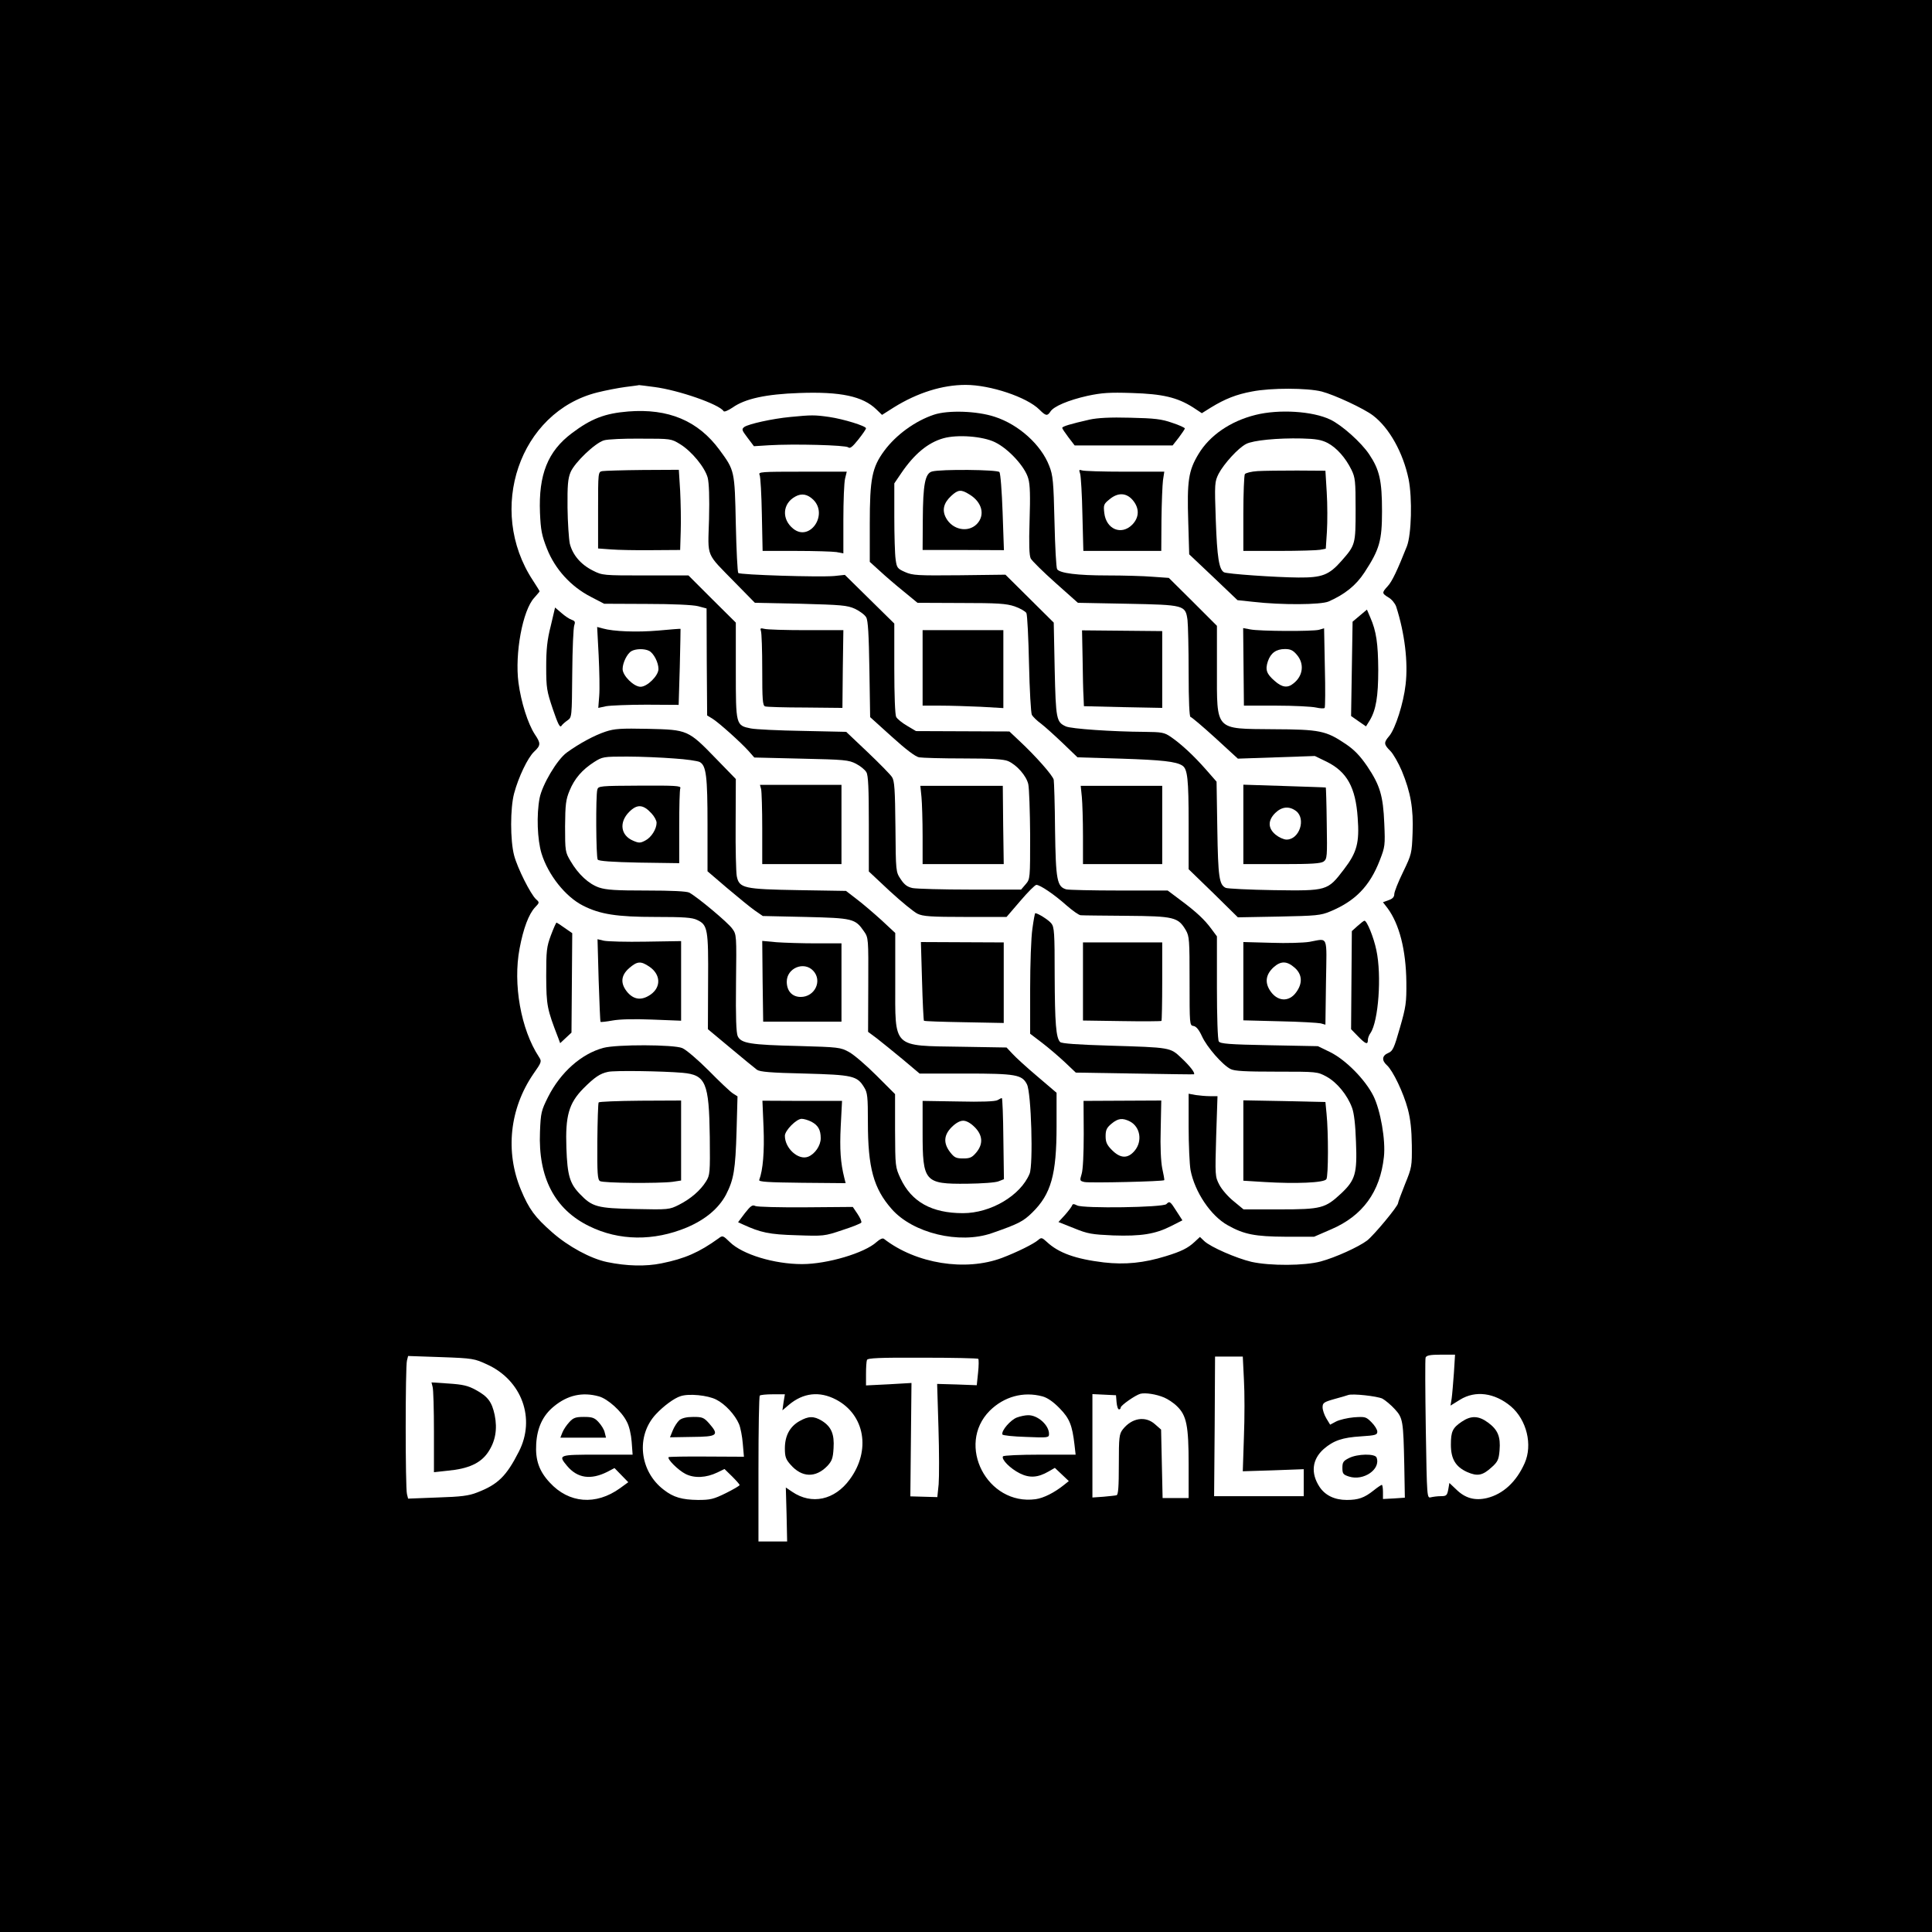 <?xml version="1.0" standalone="no"?>
<!DOCTYPE svg PUBLIC "-//W3C//DTD SVG 20010904//EN"
 "http://www.w3.org/TR/2001/REC-SVG-20010904/DTD/svg10.dtd">
<svg version="1.0" xmlns="http://www.w3.org/2000/svg"
 width="1024pt" height="1024pt" viewBox="0 0 1024 1024"
 preserveAspectRatio="xMidYMid meet">

<g transform="translate(0,1024) scale(0.1,-0.1)"
fill="#000000" stroke="none">
<path d="M0 5120 l0 -5120 5120 0 5120 0 0 5120 0 5120 -5120 0 -5120 0 0
-5120z m3467 3069 c131 -17 345 -92 368 -128 3 -6 24 3 48 19 66 47 178 71
353 77 219 8 337 -17 409 -87 l30 -29 63 40 c124 77 256 119 380 119 131 0
325 -65 391 -131 34 -34 42 -35 58 -11 17 28 95 61 197 84 76 16 115 19 236
15 162 -5 239 -23 323 -76 l47 -31 48 30 c75 46 136 70 218 85 101 20 293 19
369 0 69 -18 225 -91 272 -127 87 -66 160 -198 189 -338 20 -101 15 -292 -9
-355 -50 -126 -79 -188 -102 -212 -32 -35 -31 -38 5 -60 16 -9 34 -31 40 -48
45 -140 64 -294 50 -413 -11 -99 -54 -233 -86 -272 -31 -36 -30 -45 5 -80 16
-16 43 -64 61 -106 47 -114 62 -200 57 -329 -4 -107 -5 -113 -50 -206 -26 -53
-47 -106 -47 -118 0 -15 -9 -25 -30 -32 l-30 -11 24 -31 c63 -85 98 -222 100
-392 1 -109 -2 -131 -34 -242 -31 -109 -38 -124 -62 -134 -33 -14 -36 -39 -7
-65 32 -29 88 -146 111 -233 14 -53 20 -110 21 -191 1 -111 0 -118 -36 -206
-20 -50 -37 -96 -37 -101 0 -16 -128 -170 -164 -198 -45 -34 -168 -90 -246
-111 -85 -23 -268 -24 -367 -2 -80 19 -216 78 -250 110 l-23 22 -28 -26 c-35
-33 -71 -51 -153 -76 -116 -36 -216 -46 -329 -33 -149 18 -239 50 -302 109
-25 23 -29 24 -45 10 -24 -21 -113 -65 -192 -95 -194 -73 -456 -31 -626 101
-7 5 -21 -1 -39 -17 -63 -58 -261 -117 -395 -117 -147 0 -316 51 -383 117 -36
35 -38 36 -60 19 -103 -74 -178 -107 -302 -132 -83 -17 -183 -15 -289 7 -86
18 -205 82 -291 158 -91 80 -122 122 -165 225 -84 202 -60 430 66 614 45 64
45 66 29 91 -95 145 -138 385 -102 574 20 107 49 183 82 218 24 25 24 26 5 43
-29 27 -98 164 -116 232 -21 79 -21 251 0 329 23 86 72 189 106 221 36 34 36
44 3 93 -36 56 -72 168 -86 273 -20 154 22 384 84 450 15 17 28 32 28 34 0 2
-16 28 -35 57 -248 376 -71 894 341 997 44 11 111 24 149 29 39 5 71 9 72 10
1 0 37 -4 80 -10z m4239 -5226 c-4 -54 -9 -115 -12 -136 l-6 -37 50 31 c82 51
184 37 270 -35 84 -72 116 -204 73 -301 -44 -99 -114 -164 -200 -185 -64 -15
-115 -1 -162 45 l-37 35 -6 -35 c-6 -31 -10 -35 -39 -35 -18 0 -41 -3 -53 -6
-21 -5 -21 -4 -27 360 -3 202 -4 373 -1 381 5 11 24 15 81 15 l75 0 -6 -97z
m-5124 45 c184 -84 258 -287 168 -462 -66 -130 -111 -174 -220 -216 -45 -18
-85 -23 -211 -27 l-156 -6 -6 24 c-9 31 -9 677 0 708 l6 24 175 -6 c169 -6
177 -8 244 -39z m2603 30 c3 -3 3 -36 -1 -73 l-7 -67 -105 4 -105 3 7 -232 c4
-127 4 -262 1 -300 l-7 -68 -72 2 -71 2 3 300 3 301 -120 -7 -121 -6 0 61 c0
33 2 66 5 74 4 10 63 13 295 12 159 0 292 -3 295 -6z m1408 -110 c4 -67 4
-204 0 -304 l-6 -182 161 5 162 6 0 -72 0 -71 -237 0 -238 0 3 370 2 370 74 0
73 0 6 -122z m-423 -95 c19 -8 50 -28 68 -46 51 -49 62 -103 62 -309 l0 -178
-69 0 -69 0 -4 181 -4 182 -32 28 c-51 46 -123 34 -171 -27 -19 -25 -21 -40
-21 -186 0 -118 -3 -160 -12 -163 -7 -2 -39 -5 -70 -8 l-58 -4 0 274 0 274 63
-3 62 -3 3 -37 c2 -21 7 -38 13 -38 5 0 9 4 9 10 0 11 78 66 105 73 27 6 82
-2 125 -20z m-2996 6 c47 -13 121 -79 148 -134 13 -23 23 -68 26 -107 l5 -68
-187 0 c-206 0 -209 -1 -160 -60 55 -65 125 -75 213 -31 l38 20 37 -38 36 -37
-44 -32 c-128 -92 -271 -80 -372 30 -57 61 -77 120 -72 205 5 86 35 151 94
199 73 60 151 77 238 53z m622 -17 c48 -24 100 -81 121 -130 8 -19 17 -66 20
-104 l6 -69 -197 1 c-109 1 -200 -1 -202 -3 -10 -9 50 -69 89 -89 47 -24 110
-21 170 8 l37 18 40 -39 c22 -22 40 -42 40 -46 0 -4 -33 -23 -73 -43 -65 -32
-82 -36 -148 -36 -84 1 -130 14 -181 54 -129 98 -149 286 -41 401 40 43 97 85
130 95 44 15 144 5 189 -18z m357 -14 l-6 -43 34 29 c76 64 162 74 250 28 153
-80 186 -270 73 -423 -80 -110 -202 -136 -305 -66 l-34 23 4 -143 3 -143 -76
0 -76 0 0 383 c0 211 3 387 7 390 3 4 35 7 70 7 l63 0 -7 -42z m1372 31 c26
-7 57 -28 91 -63 53 -54 67 -90 79 -193 l6 -53 -190 0 c-104 0 -192 -4 -195
-9 -10 -16 39 -65 89 -90 52 -26 96 -23 153 10 l33 19 37 -35 37 -35 -25 -20
c-51 -41 -108 -70 -151 -76 -257 -35 -423 288 -243 469 76 75 178 103 279 76z
m1802 -12 c16 -9 46 -34 66 -56 43 -47 45 -62 50 -298 l3 -171 -58 -4 -58 -3
0 38 c0 20 -3 37 -6 37 -3 0 -23 -13 -44 -30 -49 -39 -81 -50 -142 -50 -64 0
-114 24 -144 69 -48 73 -40 146 22 201 52 45 99 61 197 67 78 5 87 8 87 25 0
11 -14 33 -31 50 -29 29 -33 30 -93 26 -34 -3 -76 -13 -94 -22 l-32 -17 -20
33 c-11 18 -20 45 -20 59 0 23 6 28 63 44 34 9 67 19 72 21 23 9 155 -6 182
-19z"/>
<path d="M3329 8059 c-123 -10 -196 -38 -298 -115 -128 -96 -177 -220 -169
-422 4 -91 9 -119 37 -190 43 -109 127 -201 232 -255 l71 -37 227 -1 c137 0
244 -5 271 -12 l45 -12 1 -283 2 -284 28 -17 c34 -21 151 -126 193 -173 l29
-33 249 -6 c230 -5 251 -7 290 -27 23 -12 48 -32 55 -45 10 -16 13 -87 13
-274 l0 -252 111 -104 c62 -57 128 -111 147 -120 29 -14 70 -17 254 -17 l218
0 73 85 c40 47 78 85 85 85 20 0 95 -51 160 -109 32 -28 66 -52 75 -52 9 -1
118 -2 242 -3 253 -2 274 -7 315 -76 19 -33 20 -52 20 -270 0 -231 0 -235 21
-238 14 -2 29 -20 45 -55 26 -57 108 -151 151 -173 21 -11 77 -14 244 -14 216
0 216 0 266 -27 54 -30 109 -96 134 -164 11 -29 18 -91 21 -182 7 -167 -4
-202 -78 -272 -85 -79 -105 -85 -326 -85 l-192 0 -52 43 c-29 23 -63 62 -76
87 -23 44 -23 48 -17 258 l7 212 -39 0 c-21 0 -56 3 -76 6 l-38 7 0 -175 c0
-97 5 -200 10 -229 22 -116 107 -243 197 -293 87 -49 145 -60 308 -61 l150 0
90 39 c168 72 260 199 280 384 10 88 -18 248 -56 324 -44 87 -146 190 -228
231 l-66 32 -258 5 c-214 4 -259 8 -267 20 -6 8 -10 133 -10 286 l0 271 -29
39 c-36 49 -78 89 -164 153 l-68 51 -257 0 c-141 0 -267 3 -280 6 -50 14 -56
49 -60 314 -1 135 -5 255 -7 267 -5 23 -96 126 -183 207 l-52 49 -248 1 -247
1 -47 28 c-26 15 -52 36 -58 47 -6 11 -10 114 -10 257 l0 238 -131 129 -131
129 -56 -6 c-80 -7 -499 6 -509 16 -4 5 -10 122 -13 260 -6 283 -6 283 -86
392 -114 155 -271 221 -485 204z m277 -174 c61 -38 130 -122 145 -177 7 -29
10 -103 7 -221 -6 -207 -20 -173 140 -337 l103 -105 242 -5 c217 -6 247 -8
289 -27 25 -12 52 -32 59 -45 10 -16 14 -94 17 -276 l4 -253 114 -103 c75 -68
125 -106 145 -110 18 -3 123 -6 236 -6 151 0 212 -4 236 -14 46 -20 97 -78
107 -122 5 -22 9 -143 10 -271 0 -231 0 -232 -24 -260 l-24 -28 -269 0 c-147
0 -285 4 -306 8 -28 6 -44 18 -63 47 -26 39 -26 39 -28 278 -2 198 -5 243 -18
263 -8 13 -67 73 -129 132 l-114 108 -230 5 c-126 2 -250 8 -275 13 -80 16
-80 17 -80 307 l0 254 -126 125 -125 125 -228 0 c-224 0 -228 0 -279 26 -64
32 -107 83 -122 143 -5 25 -11 111 -12 191 -1 118 2 153 16 187 22 52 130 155
177 169 19 6 106 10 195 9 161 0 161 0 210 -30z"/>
<path d="M3193 7743 c-23 -4 -23 -5 -23 -207 l0 -203 68 -5 c37 -3 135 -5 217
-4 l150 1 3 100 c2 55 0 151 -3 213 l-7 112 -191 -1 c-106 -1 -202 -4 -214 -6z"/>
<path d="M4033 6896 c4 -10 7 -102 7 -206 0 -157 2 -189 15 -194 8 -3 104 -6
212 -6 l198 -2 2 206 3 206 -198 0 c-108 0 -208 3 -221 7 -20 5 -23 3 -18 -11z"/>
<path d="M4884 6016 c3 -32 6 -126 6 -207 l0 -149 215 0 215 0 -3 208 -2 207
-219 0 -218 0 6 -59z"/>
<path d="M4950 8042 c-99 -33 -200 -106 -263 -191 -65 -88 -77 -148 -77 -387
l0 -202 53 -48 c29 -27 86 -76 127 -109 l73 -60 231 -1 c193 0 240 -3 284 -18
29 -10 56 -26 62 -35 5 -10 11 -131 14 -270 3 -138 10 -260 15 -270 6 -10 27
-31 48 -46 21 -16 73 -63 116 -104 l78 -75 233 -7 c213 -7 290 -15 323 -37 27
-18 33 -70 33 -306 l0 -243 131 -127 130 -128 217 4 c198 4 222 6 272 27 133
55 210 134 263 271 28 72 29 80 24 195 -6 148 -23 203 -90 303 -39 57 -69 88
-115 119 -104 70 -136 77 -385 78 -310 3 -297 -12 -297 319 l0 229 -127 127
-128 127 -85 6 c-47 4 -156 7 -242 7 -158 0 -251 12 -265 33 -5 7 -11 120 -14
252 -5 213 -8 246 -28 296 -43 112 -162 219 -289 260 -94 31 -247 36 -322 11z
m324 -146 c72 -35 159 -130 176 -192 10 -33 11 -94 7 -223 -4 -127 -2 -184 6
-201 7 -13 66 -71 131 -129 l119 -106 261 -5 c304 -6 309 -7 320 -86 3 -26 6
-152 6 -280 0 -149 4 -234 10 -234 5 0 64 -50 130 -110 l121 -111 204 7 204 7
64 -31 c106 -53 152 -135 163 -296 10 -133 -4 -184 -73 -274 -87 -114 -88
-114 -372 -110 -130 2 -244 8 -254 12 -35 16 -41 56 -45 312 l-4 251 -56 64
c-66 75 -131 135 -186 173 -35 24 -48 26 -140 27 -169 1 -390 16 -417 29 -50
23 -53 37 -59 303 l-5 247 -128 127 -128 127 -243 -3 c-224 -2 -248 -1 -289
17 -41 18 -44 23 -50 67 -4 26 -7 128 -7 225 l0 178 36 53 c69 102 142 163
224 186 74 21 209 11 274 -21z"/>
<path d="M4940 7741 c-37 -10 -48 -69 -49 -256 l-1 -160 215 0 216 -1 -7 201
c-4 110 -11 206 -17 213 -10 13 -310 16 -357 3z m197 -121 c69 -41 86 -111 40
-158 -47 -47 -129 -30 -163 33 -22 41 -13 79 28 117 36 33 52 35 95 8z"/>
<path d="M5738 6747 c1 -84 3 -174 5 -201 l2 -49 208 -5 207 -4 0 204 0 203
-212 2 -213 2 3 -152z"/>
<path d="M6590 5870 l0 -210 203 0 c160 0 207 3 223 14 18 14 19 26 16 202 -1
103 -4 189 -5 190 -1 1 -100 4 -219 8 l-218 7 0 -211z m280 71 c53 -42 17
-151 -51 -151 -15 0 -41 12 -58 26 -41 34 -42 75 -2 115 35 34 74 38 111 10z"/>
<path d="M6655 8041 c-133 -33 -243 -108 -303 -208 -53 -88 -61 -142 -54 -360
l5 -171 128 -121 128 -122 85 -9 c147 -17 356 -16 398 2 86 38 145 85 190 154
80 122 93 169 93 324 0 162 -13 220 -68 302 -42 63 -145 155 -206 184 -93 45
-272 56 -396 25z m382 -149 c47 -25 94 -77 126 -142 20 -41 22 -60 22 -210 0
-185 -1 -189 -75 -273 -66 -75 -103 -89 -228 -88 -121 1 -381 19 -395 28 -26
16 -36 79 -43 274 -7 199 -6 205 15 248 28 53 104 137 146 158 36 19 165 32
295 29 75 -2 104 -7 137 -24z"/>
<path d="M6665 7743 c-33 -2 -63 -10 -67 -16 -4 -7 -8 -101 -8 -209 l0 -198
189 0 c104 0 202 3 218 6 l30 6 6 91 c3 51 3 144 -1 207 l-7 115 -150 1 c-82
0 -177 -1 -210 -3z"/>
<path d="M4189 8030 c-95 -9 -221 -37 -244 -53 -15 -12 -14 -16 17 -57 l34
-45 79 5 c131 8 407 1 421 -11 9 -8 22 2 53 41 23 29 41 55 41 60 0 12 -119
49 -195 60 -77 11 -94 11 -206 0z"/>
<path d="M5775 8016 c-101 -23 -145 -36 -145 -44 0 -4 15 -26 33 -50 l33 -43
259 0 260 0 33 42 c17 23 32 45 32 48 0 4 -30 18 -67 30 -57 20 -92 24 -223
27 -106 3 -174 -1 -215 -10z"/>
<path d="M5725 7729 c4 -13 10 -111 12 -216 l5 -193 206 0 207 0 1 164 c1 90
5 185 8 210 l7 46 -210 0 c-115 0 -217 3 -227 7 -15 5 -16 3 -9 -18z m279
-140 c36 -43 35 -91 -3 -130 -58 -58 -138 -24 -148 62 -5 42 -3 48 27 72 45
38 90 36 124 -4z"/>
<path d="M4026 7723 c5 -10 10 -105 12 -210 l4 -193 176 0 c97 0 194 -3 215
-6 l37 -7 0 179 c0 99 4 196 9 217 l9 37 -235 0 c-220 0 -235 -1 -227 -17z
m285 -132 c80 -80 -20 -224 -107 -153 -62 50 -57 133 11 170 34 19 65 13 96
-17z"/>
<path d="M2919 6922 c-19 -74 -24 -125 -24 -217 0 -111 3 -128 35 -223 26 -76
37 -100 45 -90 5 8 20 21 33 30 23 16 23 17 25 249 1 129 6 244 11 256 6 17 3
22 -14 28 -12 4 -36 20 -54 36 l-34 29 -23 -98z"/>
<path d="M7207 6977 l-38 -32 -4 -250 -4 -250 40 -28 39 -27 20 32 c33 55 45
126 45 268 -1 139 -10 204 -42 277 l-18 42 -38 -32z"/>
<path d="M3173 6766 c4 -83 6 -179 3 -214 l-5 -64 42 9 c23 4 119 8 213 8
l171 -1 6 201 c3 110 4 201 4 202 -1 1 -54 -3 -117 -9 -115 -10 -239 -5 -295
11 l-30 8 8 -151z m268 24 c24 -13 49 -61 49 -96 0 -35 -59 -94 -95 -94 -36 0
-95 59 -95 94 0 33 24 82 47 95 23 13 69 14 94 1z"/>
<path d="M6591 6706 l2 -206 171 0 c94 0 189 -5 211 -10 22 -5 43 -6 46 -2 3
4 4 100 1 214 l-4 208 -27 -8 c-33 -9 -314 -8 -364 2 l-38 7 2 -205z m283 63
c40 -47 33 -111 -18 -151 -31 -26 -61 -22 -100 13 -43 37 -51 59 -36 104 15
44 44 65 91 65 29 0 43 -7 63 -31z"/>
<path d="M4890 6700 l0 -200 93 0 c52 0 148 -3 214 -6 l121 -7 0 207 0 206
-214 0 -214 0 0 -200z"/>
<path d="M3209 6362 c-60 -20 -139 -63 -204 -110 -52 -37 -131 -171 -145 -242
-17 -89 -12 -220 10 -293 35 -114 127 -230 220 -277 90 -46 180 -60 383 -60
151 0 196 -3 222 -16 56 -26 60 -49 58 -329 l-1 -250 120 -100 c66 -55 129
-107 140 -115 16 -11 72 -16 252 -20 256 -7 279 -12 316 -73 18 -28 20 -51 20
-185 0 -241 30 -351 126 -460 112 -128 359 -188 531 -128 141 49 166 62 214
109 100 98 129 201 129 458 l0 177 -102 87 c-57 48 -116 102 -133 121 l-30 32
-240 4 c-369 6 -350 -12 -350 342 l0 261 -73 68 c-41 37 -99 87 -131 111 l-57
44 -249 4 c-293 5 -317 10 -330 74 -4 22 -7 146 -6 277 l1 238 -103 106 c-150
155 -152 155 -361 160 -146 3 -179 1 -227 -15z m363 -142 c64 -4 126 -13 137
-19 34 -19 41 -75 41 -332 l0 -247 104 -89 c58 -49 124 -103 147 -119 l42 -29
226 -5 c251 -6 264 -9 310 -76 24 -34 24 -38 23 -283 l-1 -250 47 -35 c26 -20
87 -70 137 -111 l89 -75 243 0 c268 0 300 -6 326 -57 23 -44 34 -426 14 -474
-48 -116 -206 -209 -353 -209 -166 0 -273 60 -331 184 -28 60 -28 64 -29 254
l0 193 -99 99 c-54 54 -119 110 -145 124 -45 25 -56 26 -266 32 -258 6 -306
14 -324 52 -8 19 -11 98 -9 282 3 253 3 257 -20 288 -22 32 -185 168 -228 191
-14 7 -91 11 -226 11 -162 0 -213 3 -252 16 -55 19 -110 70 -151 140 -28 47
-29 53 -29 184 1 117 4 142 24 190 26 63 66 110 130 151 44 28 49 29 175 29
72 0 184 -5 248 -10z"/>
<path d="M3166 6055 c-9 -30 -7 -358 2 -371 5 -8 76 -13 220 -16 l212 -3 0
192 c0 105 2 198 6 206 4 12 -27 14 -215 13 -211 -1 -220 -2 -225 -21z m287
-126 c15 -16 27 -38 27 -50 0 -33 -28 -78 -60 -94 -26 -14 -34 -14 -64 -1 -67
28 -76 98 -21 153 42 42 74 40 118 -8z"/>
<path d="M4042 5039 l3 -214 207 0 208 0 0 208 0 207 -133 0 c-74 0 -169 3
-211 6 l-76 7 2 -214z m268 56 c50 -53 9 -139 -66 -139 -45 0 -74 31 -74 81 0
72 91 110 140 58z"/>
<path d="M5287 4409 c-12 -7 -86 -10 -208 -7 l-189 3 0 -168 c0 -261 10 -273
235 -271 79 1 152 6 168 13 l28 11 -3 215 c-1 118 -5 215 -8 215 -3 0 -13 -5
-23 -11z m-121 -143 c43 -43 46 -90 8 -135 -22 -26 -33 -31 -69 -31 -38 0 -47
5 -69 33 -37 48 -34 91 8 133 22 22 44 34 61 34 17 0 39 -12 61 -34z"/>
<path d="M4034 6058 c3 -13 6 -107 6 -210 l0 -188 210 0 210 0 0 210 0 210
-216 0 -216 0 6 -22z"/>
<path d="M5734 6016 c3 -32 6 -126 6 -207 l0 -149 210 0 210 0 0 208 0 207
-216 0 -216 0 6 -59z"/>
<path d="M5472 5318 c-7 -46 -12 -190 -12 -320 l0 -237 63 -48 c34 -26 88 -72
121 -103 l58 -55 312 -5 c171 -3 312 -5 314 -4 9 5 -21 44 -66 86 -60 57 -56
56 -384 66 -166 5 -251 11 -259 19 -22 22 -28 99 -29 353 0 226 -2 257 -18
276 -14 18 -71 54 -85 54 -2 0 -9 -37 -15 -82z"/>
<path d="M7195 5332 l-30 -27 -2 -260 -2 -260 36 -37 c41 -42 53 -47 53 -20 0
10 6 26 14 37 42 62 60 304 31 439 -14 68 -50 156 -63 156 -4 0 -20 -13 -37
-28z"/>
<path d="M2920 5283 c-23 -62 -25 -82 -25 -218 1 -155 4 -172 64 -327 l10 -27
30 28 30 28 2 263 2 264 -39 27 c-22 16 -41 28 -44 29 -3 0 -16 -30 -30 -67z"/>
<path d="M3173 5045 c4 -120 8 -219 10 -221 2 -2 30 1 63 7 38 7 114 9 212 5
l152 -6 0 211 0 211 -187 -3 c-104 -2 -203 1 -222 5 l-34 8 6 -217z m268 72
c61 -41 64 -108 8 -148 -46 -32 -86 -29 -121 9 -41 47 -39 91 7 131 43 37 61
38 106 8z"/>
<path d="M6940 5248 c-30 -5 -121 -8 -202 -5 l-148 4 0 -208 0 -207 193 -5
c105 -2 203 -8 217 -11 l25 -7 3 225 c4 256 14 232 -88 214z m-78 -137 c40
-35 43 -82 9 -129 -39 -56 -103 -51 -141 10 -27 43 -20 84 20 121 39 35 71 34
112 -2z"/>
<path d="M4887 5041 c3 -113 8 -208 10 -211 2 -3 99 -6 214 -8 l209 -4 0 213
0 214 -220 1 -219 1 6 -206z"/>
<path d="M5740 5038 l0 -207 206 -3 c113 -2 208 -1 210 1 2 2 4 97 4 210 l0
206 -210 0 -210 0 0 -207z"/>
<path d="M3198 4686 c-116 -31 -227 -129 -293 -260 -36 -72 -39 -83 -43 -185
-10 -242 78 -411 261 -500 158 -78 342 -80 517 -7 99 42 169 101 208 174 41
80 50 131 56 339 l5 182 -25 16 c-14 9 -71 63 -128 121 -57 57 -120 111 -140
119 -45 19 -348 20 -418 1z m419 -132 c124 -11 141 -51 145 -340 2 -192 1
-202 -20 -236 -30 -48 -81 -92 -144 -124 -50 -25 -54 -26 -232 -22 -201 4
-227 11 -293 80 -53 55 -66 98 -71 244 -6 170 13 236 89 314 61 61 89 80 132
89 34 8 290 4 394 -5z"/>
<path d="M3173 4397 c-3 -5 -6 -99 -7 -208 -1 -168 1 -201 14 -209 17 -11 312
-13 384 -4 l46 7 0 212 0 212 -216 -1 c-119 -1 -218 -5 -221 -9z"/>
<path d="M4047 4264 c5 -128 -3 -225 -23 -278 -4 -10 48 -13 227 -15 l231 -2
-7 28 c-20 80 -25 151 -19 273 l7 135 -211 0 -211 1 6 -142z m253 31 c36 -19
50 -43 50 -88 0 -39 -31 -84 -67 -98 -52 -20 -123 45 -123 111 0 28 61 90 89
90 12 0 35 -7 51 -15z"/>
<path d="M5744 4230 c0 -106 -4 -190 -11 -212 -11 -36 -10 -37 15 -43 32 -6
421 3 423 10 1 3 -4 32 -11 63 -7 36 -11 114 -8 208 l3 151 -206 -1 -206 -1 1
-175z m245 66 c55 -29 67 -105 25 -155 -36 -43 -75 -42 -120 3 -27 27 -34 42
-34 74 0 33 6 45 31 66 35 29 58 32 98 12z"/>
<path d="M6590 4195 l0 -213 113 -7 c166 -10 315 -4 327 15 11 16 11 249 1
347 l-6 62 -217 5 -218 4 0 -213z"/>
<path d="M6182 3858 c-18 -18 -441 -24 -473 -7 -18 9 -24 9 -27 -1 -3 -7 -20
-30 -38 -50 l-34 -37 83 -33 c73 -30 95 -33 207 -38 148 -5 223 7 306 49 l61
31 -31 48 c-34 54 -37 55 -54 38z"/>
<path d="M3948 3810 l-36 -48 26 -12 c94 -43 139 -53 283 -57 145 -5 148 -5
243 27 53 17 98 35 101 40 3 5 -6 25 -20 46 l-25 37 -249 -2 c-138 -1 -258 2
-268 7 -15 8 -25 0 -55 -38z"/>
<path d="M7748 2705 c-49 -33 -58 -52 -58 -122 0 -76 25 -117 86 -145 55 -24
82 -19 131 26 31 28 37 40 41 89 6 72 -9 109 -61 147 -50 37 -90 38 -139 5z"/>
<path d="M2293 2889 c4 -13 7 -120 7 -238 l0 -214 73 8 c110 10 175 40 214 98
39 58 50 122 35 197 -15 70 -36 98 -100 133 -42 23 -69 29 -144 34 l-91 6 6
-24z"/>
<path d="M3018 2703 c-15 -16 -31 -40 -37 -55 l-11 -28 121 0 121 0 -7 28 c-3
15 -18 39 -33 55 -21 23 -34 27 -77 27 -43 0 -56 -4 -77 -27z"/>
<path d="M3601 2713 c-11 -10 -27 -34 -35 -54 l-15 -37 117 2 c135 1 145 9 92
70 -29 33 -37 36 -85 36 -36 0 -60 -6 -74 -17z"/>
<path d="M4236 2707 c-50 -29 -76 -77 -76 -144 0 -44 5 -58 30 -86 60 -69 133
-71 195 -7 24 26 30 40 33 94 5 75 -12 114 -61 145 -44 27 -72 26 -121 -2z"/>
<path d="M5390 2727 c-33 -12 -84 -70 -77 -90 1 -5 58 -11 125 -13 118 -5 122
-4 122 16 0 47 -61 101 -112 99 -13 0 -39 -5 -58 -12z"/>
<path d="M7150 2512 c-30 -15 -35 -22 -35 -52 0 -31 4 -36 35 -46 77 -25 170
39 146 101 -8 21 -101 20 -146 -3z"/>
</g>
</svg>
